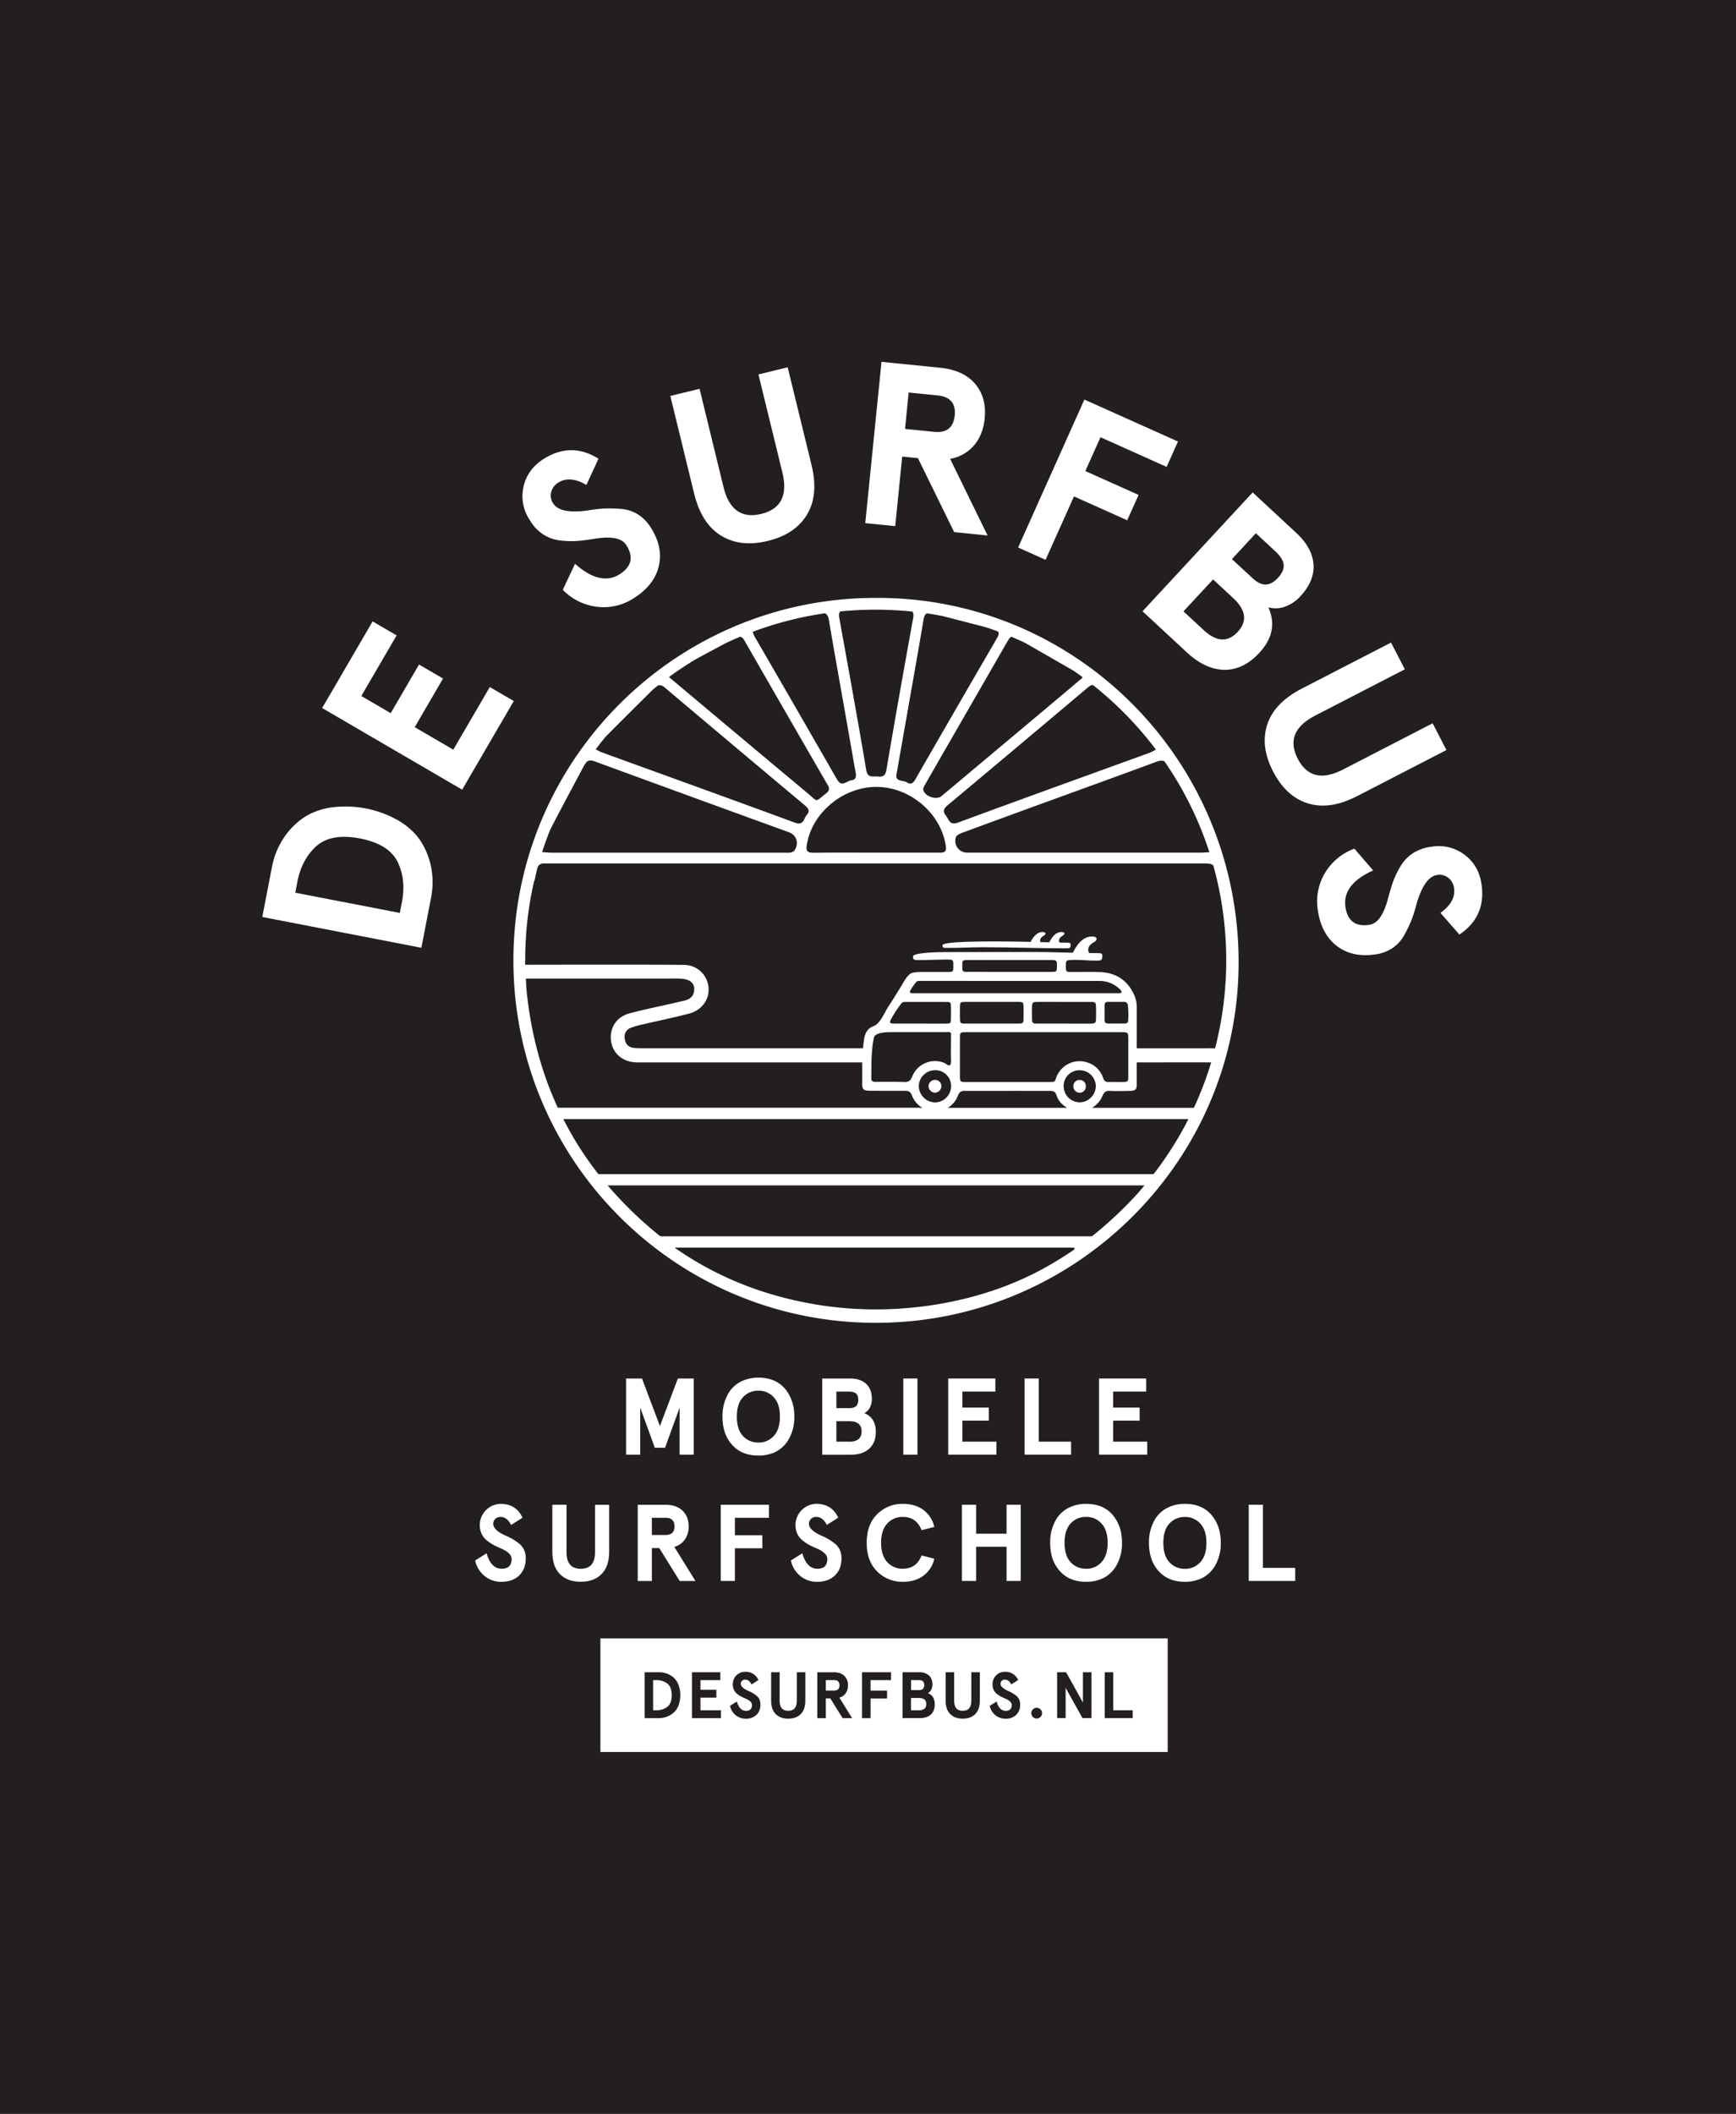 <svg id="Layer_1" data-name="Layer 1" xmlns="http://www.w3.org/2000/svg" viewBox="0 0 1325.14 1612.83"><rect x="0" y="0" width="1325.14" height="1612.83" fill="#808080" stroke="none"/><defs><style>.cls-1{fill:#231f20;}.cls-2{fill:#fff;}</style></defs><polyline class="cls-1" points="-1.12 0 1332.76 0 1332.76 1612.83 -1.12 1612.83"/><rect class="cls-2" x="458.31" y="1250.1" width="433.02" height="86.65"/><path class="cls-2" d="M322.14,643.42q-5.55-9.45-16.6-16.53a81.66,81.66,0,0,0-54.48-10.54q-12.88,2.45-21.56,9.14a57.4,57.4,0,0,0-14.23,15.88,61.15,61.15,0,0,0-7.71,20.28l-7.35,38,121.44,23.5,7.35-38a61.5,61.5,0,0,0,.42-21.7A57.42,57.42,0,0,0,322.14,643.42Zm-15.33,44.81-1.62,8.33-79.8-15.44,1.61-8.33q3.09-16,13.11-25.9,11.44-11.64,34.68-7.15t29.51,19.57Q309.9,672.27,306.81,688.23Z"/><polygon class="cls-2" points="373.87 524.21 346.02 571.99 316.56 554.81 338.18 517.72 319.86 507.04 298.24 544.13 275.8 531.05 302.76 484.8 284.44 474.12 245.91 540.22 352.77 602.51 392.19 534.88 373.87 524.21"/><path class="cls-2" d="M414.57,407.7a29.9,29.9,0,0,0,13.17,4.67,67.2,67.2,0,0,0,12.64.4q5.4-.4,12.82-1.6,19.67-3.36,24.82,4.67,8.67,13.53-4.87,22.21-14.73,9.43-34.21-7.88L429.6,450a43.43,43.43,0,0,0,25.7,12.92,42.15,42.15,0,0,0,28.84-6.73q15.33-9.82,18.75-24.29t-6.2-29.5a31.43,31.43,0,0,0-9.84-10,28.78,28.78,0,0,0-13.23-4.11,103,103,0,0,0-12.67-.28,122.86,122.86,0,0,0-13.14,1.6q-20.38,2.57-25.54-5.46a10.72,10.72,0,0,1-1.55-8.66,11.77,11.77,0,0,1,5.42-7.25q8.78-5.62,21.49,1.76l9.23-20q-21-13.17-42.16.36-12.19,7.81-15.14,21.24a32.74,32.74,0,0,0,4.84,25.24A33.19,33.19,0,0,0,414.57,407.7Z"/><path class="cls-2" d="M550.3,408.63q14.9,9.19,35.83,4.08t29.92-20.13q9-15,3.4-37.85l-18.19-74.5-22.32,5.45,18.28,74.84q6.38,26.1-16.12,31.59t-28.86-20.6L534,296.66l-22.32,5.45,18.19,74.5Q535.42,399.44,550.3,408.63Z"/><path class="cls-2" d="M688.68,348.36l12,1.2L728.35,406l25.49,2.57-28.57-58.46a30.82,30.82,0,0,0,18.27-10.33q6.84-8.1,8.09-20.41,1.61-16-7.28-26.48T717.7,280.6l-44.83-4.52L660.48,399.15l22.86,2.3Zm4.92-48.88,22.15,2.23q14.41,1.46,13,15.34T713,329.49l-22.15-2.23Z"/><polygon class="cls-2" points="819.8 378.76 860.44 396.97 869.11 377.62 828.47 359.41 840.04 333.61 890.51 356.23 899.18 336.88 827.75 304.87 777.16 417.74 798.12 427.13 819.8 378.76"/><path class="cls-2" d="M905.94,497.75q14.13,13.1,28.64,13.3t26.64-12.89q15.25-16.46,6.94-34.77a20.75,20.75,0,0,0,12.8-.55A29.31,29.31,0,0,0,992.6,455q11-11.93,10-24.58t-13.23-23.94l-33.17-30.75L872.12,466.4Zm52.7-90.9,15,13.94q5.7,5.28,6.2,10.08t-4.31,10Q970.75,446,966,446t-10.2-5.11l-15.42-14.3ZM941.39,456.4Q956,470,944.74,482.15t-25.94-1.39l-15.42-14.29L926,442.1Z"/><path class="cls-2" d="M1035.94,607.43l68.16-35.15-10.53-20.42-68.47,35.31q-23.88,12.32-34.49-8.26T1003.88,546l68.47-35.32-10.53-20.41-68.16,35.15q-20.89,10.77-26.33,27.4t4.44,35.78q9.88,19.15,26.58,24.37T1035.94,607.43Z"/><path class="cls-2" d="M1130.85,674.39q-2.17-14.34-13.25-22.48a32.78,32.78,0,0,0-25-5.85,33.25,33.25,0,0,0-14,4.9,30,30,0,0,0-9.63,10.13,68,68,0,0,0-5.51,11.38q-1.82,5.1-3.75,12.37-4.92,19.33-14.36,20.77-15.9,2.42-18.31-13.48-2.62-17.29,21.12-28l-14.32-16.6a43.47,43.47,0,0,0-22.25,18.22,42.15,42.15,0,0,0-5.59,29.09q2.73,18,14.56,27t29.47,6.33a31.28,31.28,0,0,0,13.1-4.94,28.77,28.77,0,0,0,9.14-10.41,102.55,102.55,0,0,0,5.41-11.46,123.07,123.07,0,0,0,3.88-12.65q6-19.67,15.38-21.11a10.74,10.74,0,0,1,8.54,2.1,11.81,11.81,0,0,1,4.42,7.91q1.57,10.3-10.35,18.91L1114,713.05Q1134.62,699.19,1130.85,674.39Z"/><polygon class="cls-2" points="503.74 1088.09 490.04 1051.79 477.91 1051.79 477.91 1109.93 488.71 1109.93 488.71 1074.05 499.83 1104.61 507.64 1104.61 518.77 1074.05 518.77 1109.93 529.57 1109.93 529.57 1051.79 517.44 1051.79 503.74 1088.09"/><path class="cls-2" d="M578.9,1051.13a29.43,29.43,0,0,0-13.62,3.15,23.51,23.51,0,0,0-10,10.14,34,34,0,0,0-3.78,16.44q0,9.8,3.82,16.61,7.49,13.13,23.59,13.12a29.67,29.67,0,0,0,13.62-3.07,24.49,24.49,0,0,0,10-10.26,33.76,33.76,0,0,0,3.78-16.4,33.23,33.23,0,0,0-3.91-16.61Q595.17,1051.13,578.9,1051.13Zm11.71,44.51a15.16,15.16,0,0,1-11.71,5,15.56,15.56,0,0,1-11.79-5q-4.67-5.06-4.66-14.78t4.66-14.78a15.59,15.59,0,0,1,11.79-5,15.2,15.2,0,0,1,11.71,5q4.74,5,4.73,14.78T590.61,1095.64Z"/><path class="cls-2" d="M664,1073.93a13.68,13.68,0,0,0,1.5-6.44q0-7.63-4.4-11.67t-12.21-4H627.65v58.14h21.68q9,0,14.11-4.57t5.07-13q0-10.55-8.72-14.2A9.65,9.65,0,0,0,664,1073.93Zm-25.57-12.17h9.63c2.44,0,4.22.5,5.36,1.49s1.7,2.61,1.7,4.82-.56,3.82-1.66,4.82-2.83,1.49-5.15,1.49h-9.88Zm9.88,38.2h-9.88v-15.61h9.88q9.38,0,9.38,7.81T648.33,1100Z"/><rect class="cls-2" x="689.52" y="1051.79" width="10.8" height="58.14"/><polygon class="cls-2" points="759.78 1061.76 759.78 1051.79 723.82 1051.79 723.82 1109.93 760.61 1109.93 760.61 1099.96 734.62 1099.96 734.62 1083.93 754.8 1083.93 754.8 1073.97 734.62 1073.97 734.62 1061.76 759.78 1061.76"/><polygon class="cls-2" points="782.12 1051.79 782.12 1109.93 817.59 1109.93 817.59 1099.96 792.92 1099.96 792.92 1051.79 782.12 1051.79"/><polygon class="cls-2" points="874.89 1061.76 874.89 1051.79 838.93 1051.79 838.93 1109.93 875.72 1109.93 875.72 1099.96 849.72 1099.96 849.72 1083.93 869.91 1083.93 869.91 1073.97 849.72 1073.97 849.72 1061.76 874.89 1061.76"/><path class="cls-2" d="M395.78,1177.37a48,48,0,0,0-4.95-3.32,59.23,59.23,0,0,0-5.6-2.7q-8.73-4.15-8.72-8.64a5,5,0,0,1,1.58-3.82,5.58,5.58,0,0,1,4-1.49q4.9,0,8.06,6.14l8.72-5.56q-5-10.55-16.78-10.55a16.27,16.27,0,0,0-14.57,22.63,14.07,14.07,0,0,0,4,5.19,33.11,33.11,0,0,0,4.9,3.37q2.25,1.2,5.49,2.61,8.63,3.66,8.63,8.14,0,7.56-7.55,7.56-8.24,0-11.55-11.79l-8.72,5.48a20.42,20.42,0,0,0,6.89,11.62,19.8,19.8,0,0,0,13.13,4.66q8.55,0,13.58-4.86t5-13.25a14.8,14.8,0,0,0-1.37-6.44A13.46,13.46,0,0,0,395.78,1177.37Z"/><path class="cls-2" d="M465,1184.14v-36h-10.8v36.21q0,12.62-10.88,12.62t-10.88-12.62V1148.1H421.6v36q0,11,5.77,16.9t15.91,5.86q10.13,0,15.9-5.86T465,1184.14Z"/><path class="cls-2" d="M522.84,1174.55a17.12,17.12,0,0,0,2.82-9.93q0-7.55-4.65-12t-13-4.48H486.8v58.13h10.79v-25.08h5.65l15.61,25.08h12l-16.12-26A14.52,14.52,0,0,0,522.84,1174.55Zm-14.78-3.37H497.59v-13.12h10.47q6.81,0,6.81,6.56T508.06,1171.18Z"/><polygon class="cls-2" points="550.16 1206.23 560.96 1206.23 560.96 1181.32 581.89 1181.32 581.89 1171.35 560.96 1171.35 560.96 1158.06 586.96 1158.06 586.96 1148.1 550.16 1148.1 550.16 1206.23"/><path class="cls-2" d="M624,1196.93q-8.24,0-11.55-11.79l-8.72,5.48a20.42,20.42,0,0,0,6.89,11.62,19.8,19.8,0,0,0,13.13,4.66q8.55,0,13.58-4.86t5-13.25a14.8,14.8,0,0,0-1.37-6.44,13.46,13.46,0,0,0-4.19-5,48,48,0,0,0-4.95-3.32,59.23,59.23,0,0,0-5.6-2.7q-8.73-4.15-8.72-8.64a5,5,0,0,1,1.58-3.82,5.58,5.58,0,0,1,4-1.49q4.9,0,8.06,6.14l8.72-5.56q-5-10.55-16.78-10.55a16.27,16.27,0,0,0-14.57,22.63,14.07,14.07,0,0,0,4,5.19,33.11,33.11,0,0,0,4.9,3.37q2.25,1.2,5.49,2.61,8.63,3.66,8.63,8.14Q631.55,1196.93,624,1196.93Z"/><path class="cls-2" d="M669.59,1155.32q-8,7.82-8,21.84t8,21.85a26.85,26.85,0,0,0,19.51,7.89q9.48,0,15.74-4.61a22.16,22.16,0,0,0,8.35-13l-9.72-2.49q-3.9,10.13-14.37,10.13a15.55,15.55,0,0,1-11.87-5.07q-4.65-5.14-4.65-14.7t4.65-14.7a15.57,15.57,0,0,1,11.87-5.06q10.47,0,14.37,10.13l9.72-2.49a22.13,22.13,0,0,0-8.35-13q-6.27-4.61-15.74-4.61A26.85,26.85,0,0,0,669.59,1155.32Z"/><polygon class="cls-2" points="779.13 1206.23 779.13 1148.1 768.34 1148.1 768.34 1170.19 745.08 1170.19 745.08 1148.1 734.28 1148.1 734.28 1206.23 745.08 1206.23 745.08 1180.15 768.34 1180.15 768.34 1206.23 779.13 1206.23"/><path class="cls-2" d="M815.42,1150.59a23.41,23.41,0,0,0-10,10.13,34,34,0,0,0-3.78,16.44q0,9.81,3.82,16.61,7.47,13.13,23.58,13.13a29.74,29.74,0,0,0,13.63-3.08,24.5,24.5,0,0,0,10-10.25,33.83,33.83,0,0,0,3.78-16.41q0-9.71-3.9-16.61-7.23-13.11-23.51-13.12A29.32,29.32,0,0,0,815.42,1150.59Zm30.07,26.57q0,9.81-4.74,14.79a15.16,15.16,0,0,1-11.71,5,15.61,15.61,0,0,1-11.79-5q-4.65-5.07-4.65-14.79t4.65-14.78a15.61,15.61,0,0,1,11.79-5,15.16,15.16,0,0,1,11.71,5Q845.49,1167.36,845.49,1177.16Z"/><path class="cls-2" d="M904.45,1147.43a29.32,29.32,0,0,0-13.62,3.16,23.36,23.36,0,0,0-10,10.13,34,34,0,0,0-3.78,16.44q0,9.81,3.82,16.61,7.47,13.13,23.58,13.13a29.67,29.67,0,0,0,13.62-3.08,24.46,24.46,0,0,0,10-10.25,33.83,33.83,0,0,0,3.78-16.41q0-9.71-3.9-16.61Q920.73,1147.44,904.45,1147.43ZM916.16,1192a15.17,15.17,0,0,1-11.71,5,15.61,15.61,0,0,1-11.79-5q-4.65-5.07-4.65-14.79t4.65-14.78a15.61,15.61,0,0,1,11.79-5,15.17,15.17,0,0,1,11.71,5q4.74,5,4.74,14.78T916.16,1192Z"/><polygon class="cls-2" points="964 1148.1 953.2 1148.1 953.2 1206.23 988.67 1206.23 988.67 1196.27 964 1196.27 964 1148.1"/><path class="cls-2" d="M670.08,456.19h-1.62C515.72,456.19,391.9,580,391.9,732.75S515.72,1009.3,668.46,1009.3h.25c152.13,0,276.58-123.52,276.76-274.78C945.67,580.82,822.45,456.29,670.08,456.19ZM888.9,580.93a264.71,264.71,0,0,1,34.25,69.29c-2.6.14-4.5.32-6.37.32q-89.38,0-178.77,0a8.9,8.9,0,0,1-8.32-11.82c.52-1.47,2.91-2.61,4.68-3.26q35.36-13.05,70.79-25.91c25.88-9.43,51.8-18.76,77.62-28.35C885.33,580.26,887.22,580.06,888.9,580.93Zm-54.58-58.22A270.51,270.51,0,0,1,882,571.46c.08.2.17.38.27.6-1.84.88-3.4,1.81-5.07,2.42-48.63,17.67-97.33,35.17-145.85,53.12-6.51,2.41-6.89-2.2-9.33-5.29-2.86-3.64-1.3-5.7,1.7-8.21Q776.89,569.66,829.84,525C831.31,523.78,832.64,522.58,834.32,522.71ZM716.85,650.56q-24,0-48,0c-16,0-32-.12-48,.08-4.6,0-5.73-1.42-5-5.92,3.8-24.57,27.81-44.55,53.56-44.31S718.59,621,722,645.8C722.68,650.6,720.06,650.56,716.85,650.56ZM772,485.83q5.21,2.18,10.31,4.58,18.65,10.68,37.24,21.39c2.1,1.43,4.17,2.9,6.23,4.4.17.25.37.52.61.83-11,9.3-21.68,18.29-32.36,27.25l-75.37,63.16c-3.84,3.21-12.83.23-13.87-4.77-.25-1.22.63-2.83,1.33-4.06q31.49-54.72,63-109.39C770,487.83,770.74,486.36,772,485.83ZM707.54,468c4,.58,7.94,1.26,11.87,2q16.46,4.29,32.91,8.51c3.17,1,6.32,2.16,9.45,3.33.9,1.13.64,2.72-.7,5q-31.32,53.85-62.38,107.86c-1.55,2.69-3.31,4.18-6.19,2.35s-8.43-.54-8.35-5.32c3.43-19.44,6.68-37.77,9.89-56.1,3.67-20.9,7.39-41.79,10.89-62.72C705.35,470.4,706.05,468.67,707.54,468Zm-66.07-1.48q13.37-1.34,27-1.34a271.93,271.93,0,0,1,27.91,1.44c.87,1,1.12,2.54.65,5.09q-10.56,57.87-20.44,115.87c-.71,4.08-2.54,5.36-6.37,4.89s-7.9,1.65-9-5c-6.56-38.67-13.54-77.27-20.55-115.86C640.19,469.1,640.46,467.49,641.47,466.48Zm-11.84,1.45c1.66.58,2.58,2.17,3.06,5,4.73,27.72,9.69,55.39,14.57,83.07,1.94,11,3.81,22,5.8,33,.56,3,.73,5.83-3.17,6.32-3.63.46-7.34,5.67-10.95-.64q-31.43-54.75-63.12-109.36a22.8,22.8,0,0,1-1.24-3.29A265.76,265.76,0,0,1,629.63,467.93ZM529.8,503.76c8.07-4.51,16.25-8.82,24.41-13.16q5.29-2.5,10.7-4.76c1.27.19,2.33,1.1,3.34,2.87Q599.94,543.92,631.84,599c1.48,2.55,1.36,4.27-1.05,6.17-8.95,7-6.1,6.92-13.87.43Q565.91,563,515,520.24c-1.1-.92-2.22-1.85-4.38-3.67Q520,509.73,529.8,503.76Zm-72,63.92c1.26-1.6,2.54-3.2,3.85-4.78.35-.4.69-.81,1.06-1.18,11.81-12,23.8-23.75,35.7-35.62,1.23-1,2.47-2,3.71-3,1.71-.68,3.39-.12,5.35,1.53q53.35,45,106.87,89.83c2.64,2.22,4.18,4.26,1.48,7.35-2.44,2.81-2.25,8.39-9.09,5.87-49.06-18.09-98.26-35.8-147.4-53.65-1.2-.43-2.3-1.11-4.64-2.27C455.8,570.35,456.81,569,457.79,567.68Zm-38.26,66.49c.27-.58.51-1.19.8-1.76,8.28-16.23,17-32.24,25.53-48.34.58-.87,1.18-1.72,1.77-2.58,1.49-1.45,3.36-1.65,6.16-.62Q528,608.07,602.22,635c6,2.19,7.9,8.65,4.14,14a4.88,4.88,0,0,1-2.76,1.46,14.26,14.26,0,0,1-3.34.12q-89.62,0-179.27,0c-2,0-3.93-.22-7.19-.42Q416.41,642.05,419.53,634.17ZM402.24,758.64c-.44-4-.63-8-.85-12,23.75,0,88.79,0,109.26,0,3,0,6-.13,8.94.06,6.75.43,10.26,3.05,10.33,7.78.08,5.36-3.07,8.07-8,9.12-2.91.62-5.8,1.35-8.7,2-10.88,2.5-21.85,4.67-32.63,7.57-9.75,2.62-15.05,10.57-14.28,20s7.75,16.32,17.47,17.27c2.95.29,6,.14,8.94.14H658.13c0,5.34.13,10.69,0,16-.07,4.57,1,5.6,5.59,5.63,6.47.05,20.49.15,27,.05,2.64-.05,4.22.57,5.32,3.38a18.19,18.19,0,0,0,8,9.55H425.79Q407.46,805.62,402.24,758.64Zm436.45-10.19a21.82,21.82,0,0,1,14.93,5.27c1,.91,2.37,1.74,2.5,3.35a1.72,1.72,0,0,1-1.39.75q-79.2,0-158.4,0a2.13,2.13,0,0,1-1.89-.91c1-2.78,3-5.05,4.74-7.46a2.56,2.56,0,0,1,2.09-1c1.05,0,2.11-.06,3.16-.06Q771.56,748.47,838.69,748.45Zm-104.11-9.27c0-1.45,0-2.9,0-4.35a2.05,2.05,0,0,1,2.19-2.25c1.05-.05,2.1-.07,3.16-.07q30.84,0,61.69,0c5.14,0,5.33.23,5.14,5.36-.12,3.34-.32,3.64-3.65,3.66-10.81,0-23.32,0-34.13,0H740.24c-1.06,0-2.11,0-3.16,0C735.5,741.53,734.58,740.83,734.58,739.18ZM701.33,828.7a12.46,12.46,0,0,1,12.17-12.14A12,12,0,0,1,726,828.65a12.45,12.45,0,0,1-12.23,12.48A12.69,12.69,0,0,1,701.33,828.7Zm30,7c1.12-2.81,2.67-3.41,5.33-3.39,13.07.07,26.14,0,39.21,0,8.45,0,16.9.07,25.35,0,2.7,0,4.41.54,5.26,3.45a15.81,15.81,0,0,0,5.74,7.89,19.25,19.25,0,0,0,2.4,1.6H723.44A18.36,18.36,0,0,0,731.32,835.72Zm92.79,5.38a12.33,12.33,0,0,1-12.19-12,12,12,0,0,1,12-12.5,12.36,12.36,0,0,1,12.54,12.11A12.6,12.6,0,0,1,824.11,841.1Zm5.68-30.51A18.94,18.94,0,0,0,806.72,821c-.43,1-.76,2-1.14,3a2.18,2.18,0,0,1-2.11,1.51c-1.05,0-2.11.08-3.16.08H738.12c-5.38,0-5.39,0-5.39-5.53q0-13.66,0-27.32c0-5.17,0-5.2,5.37-5.2H855.34c5.9,0,5.91,0,5.92,5.93q0,13.47,0,26.93c0,5.17,0,5.17-5.35,5.19-3.17,0-6.34-.1-9.5,0-2.33.09-3.54-.78-4.32-3A18.29,18.29,0,0,0,829.79,810.59Zm-97.06-41.38c0-4.69.08-4.74,5-4.77,3.95,0,7.9,0,11.85,0,9.09,0,18.17,0,27.26,0,4.23,0,4.41.22,4.45,4.49q0,3.76,0,7.51c0,4.4-.19,4.56-4.78,4.58q-9.68,0-19.36,0c-6.71,0-13.43,0-20.14,0-4,0-4.2-.27-4.25-4.31C732.7,774.21,732.71,771.71,732.73,769.21Zm55.06-.94c.11-3.44.45-3.78,4-3.81,7.65-.05,15.3,0,23,0,5.93,0,11.87,0,17.81,0,3.54,0,3.89.38,4,3.83.09,3,.09,6.07,0,9.1S836,781,832.75,781c-7,.06-14,0-21,0-6.6,0-13.19,0-19.79,0-3.77,0-4.11-.38-4.2-4C787.72,774.08,787.71,771.17,787.79,768.27Zm73.37,10.36c0,1.62-1.09,2.31-2.61,2.33-2.24,0-4.47,0-6.71,0v0h-5.92c-1.71,0-2.78-.71-2.79-2.55,0-3.82,0-7.63,0-11.45,0-1.85,1.1-2.53,2.8-2.53,4,0,7.9,0,11.85,0a2.81,2.81,0,0,1,3.17,2.75A67,67,0,0,1,861.16,778.63ZM722.58,764.48c2.87,0,3.2.41,3.28,3.22.09,3.28.08,6.58,0,9.87-.07,3-.4,3.39-3.48,3.43-6.72.07-13.43,0-20.14,0v0H683.68a25.46,25.46,0,0,1-2.76-.1c-1.31-.14-1.95-.83-1.32-2.14a79.23,79.23,0,0,1,8.53-13.26c.8-1.06,2.06-1.07,3.25-1.07C701.78,764.45,712.18,764.41,722.58,764.48Zm-43.06,23,21.37,0c7,0,14,0,21,0,1.39,0,4.07-.49,4.07,1.38,0,6.72-.21,13.28,0,19.74,0,1.24,0,3.24-.57,3.82-1.41,1.41-3.26-1-4.92-1.58a18.74,18.74,0,0,0-24.18,10.58c-1.31,3.39-3,4.33-6.39,4.15-4.74-.25-17-.15-21.79-.13-1.85,0-3.09-.56-3.05-2.67.18-10.61-.13-20.76,2-31C667.72,788.41,674,787.52,679.52,787.52ZM816.35,955.86q-10.83,7.21-22.26,13.31c-32,17.05-68.55,26.44-104.58,29.11a279.86,279.86,0,0,1-108.16-13.12,253.5,253.5,0,0,1-66.47-33.25h302.2C819.44,951.91,823.32,951.6,816.35,955.86Zm51.81-45a305,305,0,0,1-34.62,32.43H504.05a295.67,295.67,0,0,1-40.22-38.84H873.64C871.83,906.61,870,908.77,868.16,910.87Zm12.41-15H456.78a257,257,0,0,1-26.78-42H907.16A266.43,266.43,0,0,1,880.57,895.84Zm30.76-50.58H833.52a19,19,0,0,0,8.09-9.23c1.15-2.77,2.52-3.85,5.5-3.73,5.14.22,10.3.11,15.45,0,4.21-.06,5.16-1,5.16-5.17q0-8.28,0-16.55h7.35c10.08,0,35.46-.08,49.46,0A264.17,264.17,0,0,1,911.33,845.26Zm10.81-45.47H867.73q0-15.63,0-31.25a23,23,0,0,0-2.07-9.61c-5-11-13.77-16.78-25.79-17.24-7.91-.31-14.15-.05-22.07-.09-4,0-4.16-.23-4.19-4.33,0-.26,0-.53,0-.79.08-3.64.25-3.76,3.78-4,6.06-.38,12.13.42,18.2.44,1.19,0,2.38,0,3.57-.08,1.42-.07,2-.89,2.21-2.28.38-3.15-.31-3.26-3.54-3.37-1.06,0-2.11,0-3.17,0l-3.33-.05c-.72-1.37-2-5.13,3.65-8.24,3.52-1.95,2.68-5.11-3.19-4.24-7.22,1.06-11.56,9.59-12.75,12.22l-21.36-.48c-20.72-.07-41.45,0-62.18,0-10.7,0-5.54,0-16.24.07-3.15,0-22.59.33-22.34,3.37.19,2.21.59,2.62,3.47,2.66,6.6.07,16.23-.41,22.83-.36,4.28,0,4.46.27,4.49,4.48,0,.4,0,.79,0,1.19-.11,3.51-.29,3.73-3.93,3.77-4.35.06-10.41,0-14.77,0-3.83,0-8.66-.15-12.38.6-3.91.79-7.47,8.33-9.43,11.43-3.07,4.85-6,9.78-9.2,14.55-2.76,4.12-5.92,12.84-11.21,14.77-7.35,2.67-7.2,10-8,16.4,0,.14,0,.28,0,.42H493.86c-3.35,0-6.72.08-10.05-.23-4.36-.4-6.56-3.4-7-7.4a7.31,7.31,0,0,1,4.87-8,66.45,66.45,0,0,1,9.66-2.7c11.6-2.72,23.29-5.06,34.8-8.12,9.73-2.59,15.52-10.94,14.68-19.8a18.71,18.71,0,0,0-18.67-17.31c-24.41-.3-91.4-.16-121.25-.11a16.48,16.48,0,0,1,0-3.58c0-4,.1-8.07.28-12.09l0-.08a2.26,2.26,0,0,0,0-.26c.08-1.7.2-3.4.33-5.1l-.06,0a268.69,268.69,0,0,1,6.29-42.91l.26-.19c.66-2.83,1.33-5.67,1.91-8.52.69-3.35,2.55-4.74,5.87-4.55,1.67.09,3.35,0,5,0h496.3c5.29,0,7.66,0,9.1,1.57a269.86,269.86,0,0,1,1.35,139.44C925.76,799.82,924,799.79,922.14,799.79Z"/><path class="cls-2" d="M814.36,719.2c-.82,0-1.63,0-2.45,0l-3.14-.05c-.47-.94-1.13-3.28,2.39-5.23,2.26-1.25,1.73-3.28-2-2.72-4.58.67-7.36,6-8.17,7.78l-6.82-.15c-.41-1.08-.64-3.15,2.53-4.91,2.27-1.25,1.73-3.28-2-2.72-4.32.63-7,5.43-8,7.46l-3.23-.07c-3.91-.1-64.39-1.46-64.05,2.65.14,1.71.45,2,2.68,2,9.37.11,18.74-.5,28.11-.51,20.64,0,41.73.77,62.53.84.92,0,1.84,0,2.75-.06,1.1-.06,1.58-.69,1.71-1.76C817.39,719.37,816.85,719.28,814.36,719.2Z"/><path class="cls-2" d="M713.73,833.7a5,5,0,0,0,4.83-4.76,4.71,4.71,0,0,0-4.88-5,4.89,4.89,0,0,0-4.88,4.66A5,5,0,0,0,713.73,833.7Z"/><path class="cls-2" d="M824.27,824a4.62,4.62,0,0,0-4.94,4.55,4.84,4.84,0,0,0,4.78,5.19,4.72,4.72,0,0,0,4.73-4.83A4.6,4.6,0,0,0,824.27,824Z"/><path class="cls-1" d="M503,1310.92H492.08v-35H503a17.33,17.33,0,0,1,6.05,1,16.42,16.42,0,0,1,5.18,3.1,14.22,14.22,0,0,1,3.7,5.5,23.17,23.17,0,0,1,0,15.7,14.15,14.15,0,0,1-3.7,5.5,16.24,16.24,0,0,1-5.18,3.1A17.33,17.33,0,0,1,503,1310.92Zm-4.45-29v23H501a13.68,13.68,0,0,0,7.9-2.25q3.86-2.55,3.85-9.25t-3.85-9.25a13.68,13.68,0,0,0-7.9-2.25Z"/><path class="cls-1" d="M528.18,1310.92v-35h21.65v6H534.68v7.35h12.15v6H534.68v9.65h15.65v6Z"/><path class="cls-1" d="M578.93,1281.87l-5.25,3.35c-1.26-2.46-2.88-3.7-4.85-3.7a3.37,3.37,0,0,0-2.4.9,3,3,0,0,0-.95,2.3c0,1.8,1.75,3.54,5.25,5.2a35.48,35.48,0,0,1,3.38,1.63,28.18,28.18,0,0,1,3,2,8.08,8.08,0,0,1,2.53,3,8.85,8.85,0,0,1,.82,3.87,10.6,10.6,0,0,1-3,8,11.27,11.27,0,0,1-8.18,2.92,11.93,11.93,0,0,1-7.9-2.8,12.3,12.3,0,0,1-4.15-7l5.25-3.3q2,7.11,7,7.1c3,0,4.55-1.51,4.55-4.55q0-2.7-5.2-4.9c-1.3-.56-2.4-1.09-3.3-1.57a18.94,18.94,0,0,1-2.95-2,8.45,8.45,0,0,1-2.42-3.12,9.46,9.46,0,0,1-.78-4.13,9.31,9.31,0,0,1,9.55-9.5A10.36,10.36,0,0,1,578.93,1281.87Z"/><path class="cls-1" d="M608.23,1275.92h6.5v21.7q0,6.66-3.47,10.18t-9.58,3.52c-4.06,0-7.26-1.17-9.57-3.52s-3.48-5.74-3.48-10.18v-21.7h6.5v21.8q0,7.6,6.55,7.6t6.55-7.6Z"/><path class="cls-1" d="M647.28,1285.87a10.25,10.25,0,0,1-1.7,6,8.69,8.69,0,0,1-4.85,3.42l9.7,15.65h-7.25l-9.4-15.1h-3.4v15.1h-6.5v-35h12.75q5.05,0,7.85,2.7A9.6,9.6,0,0,1,647.28,1285.87Zm-16.9,4h6.3c2.73,0,4.1-1.31,4.1-4s-1.37-3.95-4.1-3.95h-6.3Z"/><path class="cls-1" d="M658,1310.92v-35h22.15v6H664.53v8h12.6v6h-12.6v15Z"/><path class="cls-1" d="M688.93,1310.92v-35h12.8a10.48,10.48,0,0,1,7.35,2.43c1.77,1.61,2.65,4,2.65,7a8.25,8.25,0,0,1-.9,3.88,5.81,5.81,0,0,1-2.55,2.57q5.25,2.21,5.25,8.55,0,5.06-3,7.8c-2,1.84-4.87,2.75-8.5,2.75Zm12.3-29h-5.8v7.6h6a4.54,4.54,0,0,0,3.1-.9,4.67,4.67,0,0,0,0-5.8A4.83,4.83,0,0,0,701.23,1281.92Zm.15,13.6h-6v9.4h6c3.77,0,5.65-1.56,5.65-4.7S705.15,1295.52,701.38,1295.52Z"/><path class="cls-1" d="M741.43,1275.92h6.5v21.7q0,6.66-3.47,10.18t-9.58,3.52q-6.11,0-9.57-3.52t-3.48-10.18v-21.7h6.5v21.8q0,7.6,6.55,7.6t6.55-7.6Z"/><path class="cls-1" d="M777.18,1281.87l-5.25,3.35c-1.27-2.46-2.88-3.7-4.85-3.7a3.34,3.34,0,0,0-2.4.9,3,3,0,0,0-.95,2.3c0,1.8,1.75,3.54,5.25,5.2a35.48,35.48,0,0,1,3.38,1.63,28.18,28.18,0,0,1,3,2,8.18,8.18,0,0,1,2.53,3,8.85,8.85,0,0,1,.82,3.87,10.6,10.6,0,0,1-3,8,11.28,11.28,0,0,1-8.18,2.92,11.92,11.92,0,0,1-7.9-2.8,12.3,12.3,0,0,1-4.15-7l5.25-3.3q2,7.11,7,7.1c3,0,4.55-1.51,4.55-4.55q0-2.7-5.2-4.9c-1.3-.56-2.4-1.09-3.3-1.57a18.94,18.94,0,0,1-2.95-2,8.35,8.35,0,0,1-2.42-3.12,9.46,9.46,0,0,1-.78-4.13,9.31,9.31,0,0,1,9.55-9.5A10.37,10.37,0,0,1,777.18,1281.87Z"/><path class="cls-1" d="M791.23,1311.22a4.1,4.1,0,1,1,3-1.2A4.07,4.07,0,0,1,791.23,1311.22Z"/><path class="cls-1" d="M826.63,1299v-23.1h6.5v35h-6.85l-12.85-23.1v23.1h-6.5v-35h6.85Z"/><path class="cls-1" d="M843.28,1310.92v-35h6.5v29h14.85v6Z"/></svg>